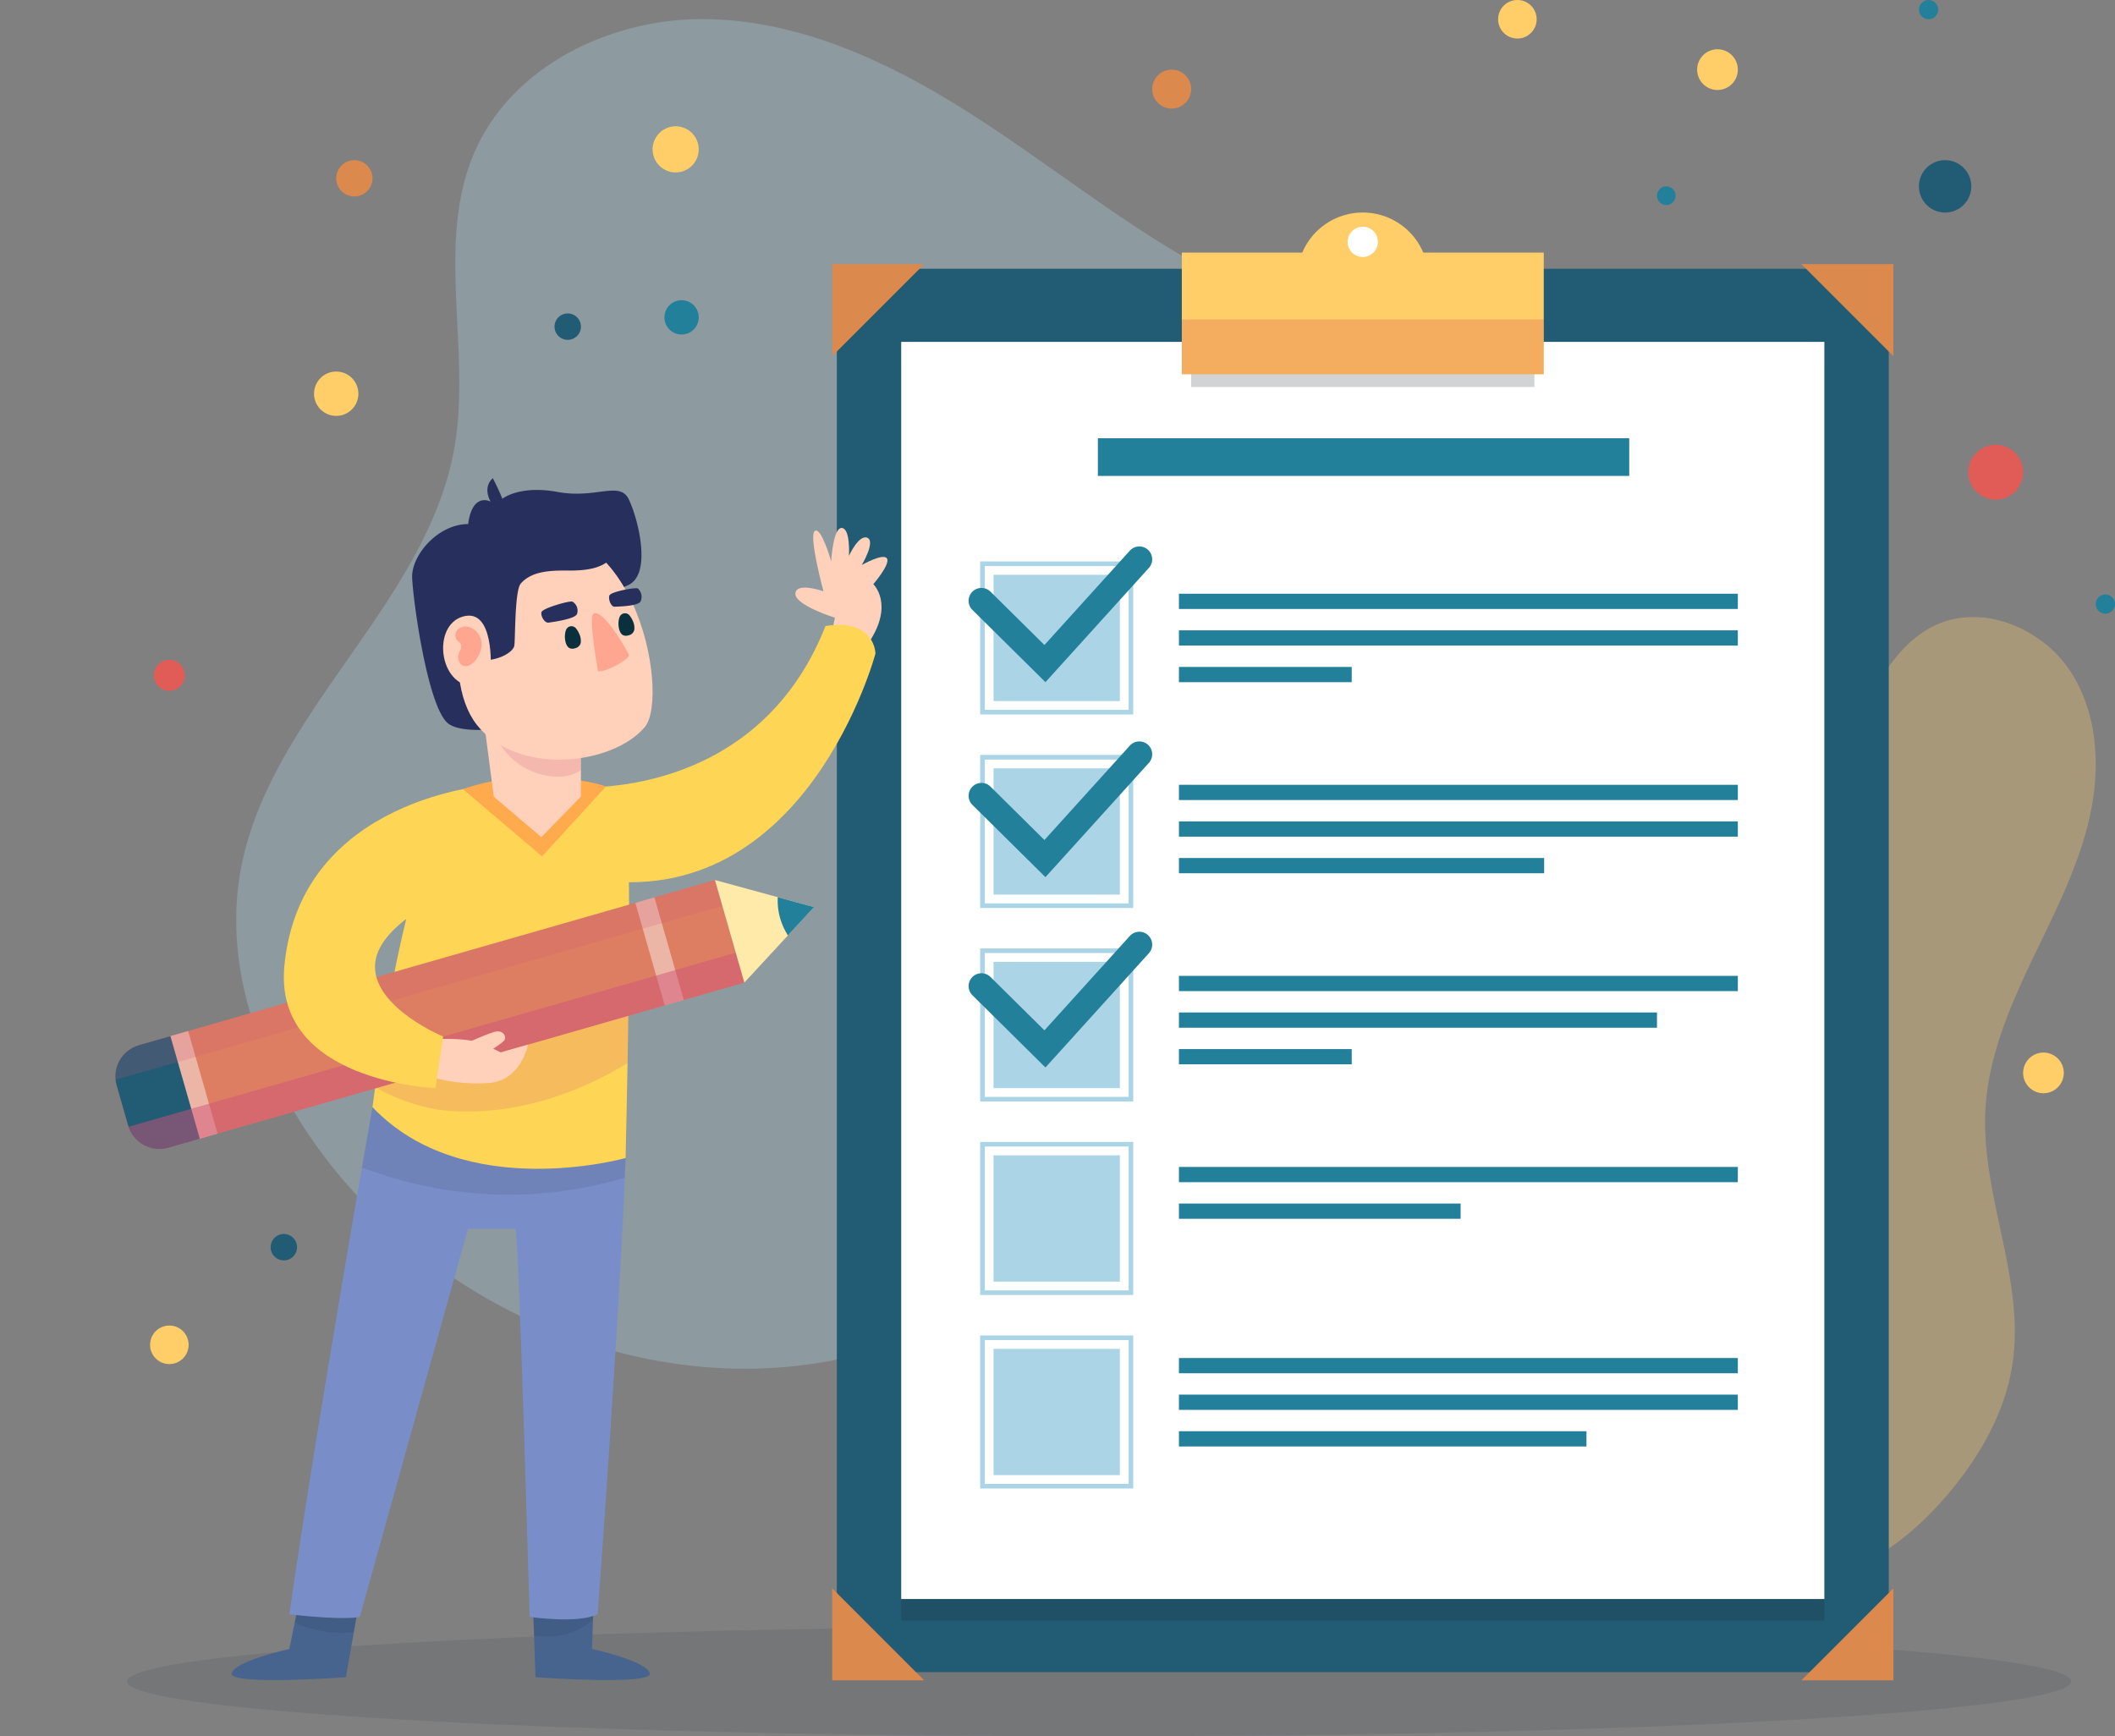 <svg xmlns="http://www.w3.org/2000/svg" xmlns:xlink="http://www.w3.org/1999/xlink" viewBox="0 0 480.878 394.767"><rect x="0" y="0" width="480.878" height="394.767" fill="#808080" stroke="none"/><defs><style>.cls-1,.cls-10{fill:#ffce68;}.cls-2{fill:#47648f;}.cls-3{fill:#798ec9;}.cls-4{fill:#ffd555;}.cls-5{fill:#dd7e62;}.cls-6{fill:#ffeaaa;}.cls-7{fill:#ffd1bb;}.cls-8{isolation:isolate;}.cls-18,.cls-9{fill:#abd5e6;}.cls-10,.cls-9{opacity:0.3;}.cls-11,.cls-13{fill:#1d262d;}.cls-11{opacity:0.1;}.cls-11,.cls-13,.cls-17,.cls-24,.cls-27{mix-blend-mode:multiply;}.cls-12{fill:#215b74;}.cls-13,.cls-17,.cls-24{opacity:0.2;}.cls-14,.cls-26{fill:#fff;}.cls-15{fill:#dc894e;}.cls-16{clip-path:url(#clip-path);}.cls-17{fill:#cc2a3a;}.cls-19{fill:#23809b;}.cls-20{clip-path:url(#clip-path-2);}.cls-21{clip-path:url(#clip-path-3);}.cls-22{clip-path:url(#clip-path-4);}.cls-23{clip-path:url(#clip-path-5);}.cls-24,.cls-27{fill:#d15579;}.cls-25{clip-path:url(#clip-path-6);}.cls-26{opacity:0.43;}.cls-27{opacity:0.5;}.cls-28{clip-path:url(#clip-path-7);}.cls-29{fill:#ffaa4d;}.cls-30{fill:#27305c;}.cls-31{clip-path:url(#clip-path-8);}.cls-32{fill:#ffa690;}.cls-33{fill:#0a303e;}.cls-34{fill:#e15c56;}</style><clipPath id="clip-path" transform="translate(0.083 -43)"><rect class="cls-1" x="268.62" y="100.431" width="82.294" height="27.665"/></clipPath><clipPath id="clip-path-2" transform="translate(0.083 -43)"><path class="cls-2" d="M67.668,408.22l-1.96,9.7s-12.369,2.687-13.115,5.522,25.971.9,25.971.9L81.4,408.22"/></clipPath><clipPath id="clip-path-3" transform="translate(0.083 -43)"><path class="cls-2" d="M134.836,408.22l-.309,9.7s12.368,2.687,13.115,5.522-25.972.9-25.972.9l-.566-16.12"/></clipPath><clipPath id="clip-path-4" transform="translate(0.083 -43)"><path class="cls-3" d="M84.608,294.72s-12.74,72.155-18.9,115.332c13.237,1.456,16.021.569,16.021.569L106.311,322.4H117.1c.8.852,3.228,88.217,3.228,88.217s11.107,1.644,15.481-.626c0,0,5-67.238,6.339-103.7Z"/></clipPath><clipPath id="clip-path-5" transform="translate(0.083 -43)"><path class="cls-4" d="M119.812,220.346s-13.966.8-17.841,4.544S89.819,254.1,84.608,294.72c20.8,21.938,57.544,11.577,57.544,11.577s1.869-74.017-.1-77.74C138.276,221.439,119.812,220.346,119.812,220.346Z"/></clipPath><clipPath id="clip-path-6" transform="translate(0.083 -43)"><path class="cls-5" d="M84.649,202.714H108.9a0,0,0,0,1,0,0V338.979a7.384,7.384,0,0,1-7.384,7.384H92.033a7.384,7.384,0,0,1-7.384-7.384V202.714A0,0,0,0,1,84.649,202.714Z" transform="translate(334.013 105.855) rotate(74.004)"/></clipPath><clipPath id="clip-path-7" transform="translate(0.083 -43)"><polygon class="cls-6" points="162.476 243.089 185.008 249.243 169.159 266.401 162.476 243.089"/></clipPath><clipPath id="clip-path-8" transform="translate(0.083 -43)"><polyline class="cls-7" points="109.436 203.105 112.18 224.125 122.991 233.329 131.998 224.125 131.998 210.577"/></clipPath></defs><g class="cls-8"><g id="OBJECTS"><path class="cls-9" d="M315.607,113.637c-14.99,2.829-30.26-3.059-43.562-10.526-18.515-10.394-35.04-23.969-53.019-35.264s-38.182-20.469-59.415-20.508S116.1,58.221,107.734,77.734c-8.874,20.692-.638,44.726-4.48,66.91-6.231,35.974-42.689,61-48.768,97C51,262.261,58.335,283.514,70.01,300.859c24.844,36.907,71.253,58.848,115.236,52.148,27.992-4.264,53.51-19.123,74.756-37.841S298.71,273.9,316.031,251.5" transform="translate(0.083 -43)"/><path class="cls-10" d="M328.4,373.047a190.748,190.748,0,0,1-14.5-19.682c-4.226-6.581-8.1-13.569-9.643-21.238-2.067-10.3.237-20.947,3.093-31.056,3.276-11.6,7.366-23.142,14.174-33.088s16.625-18.246,28.3-21.226c9.508-2.426,19.605-1.236,29.218-3.2,18.605-3.806,32.98-18.946,42.332-35.475,4.926-8.708,9.489-18.667,18.547-22.917,10.62-4.983,24.108.529,30.613,10.292s7.04,22.512,4.365,33.934-8.226,21.924-13.262,32.519-9.673,21.7-10.3,33.412c-1.032,19.324,8.944,38.3,6.2,57.458-1.54,10.766-7.046,20.644-13.966,29.034-5.746,6.966-12.628,13.153-20.773,17.052-12.193,5.836-26.569,6.136-39.621,2.614s-24.9-10.636-35.5-19.029" transform="translate(0.083 -43)"/><ellipse class="cls-11" cx="249.906" cy="382.283" rx="221.035" ry="12.484"/><rect class="cls-12" x="190.266" y="61.108" width="239.168" height="319.075"/><rect class="cls-13" x="204.903" y="82.613" width="209.893" height="285.829"/><rect class="cls-14" x="204.903" y="77.731" width="209.893" height="285.829"/><polygon class="cls-15" points="189.215 80.967 189.215 60.057 210.125 60.057 189.215 80.967"/><polygon class="cls-15" points="430.484 80.967 430.484 60.057 409.574 60.057 430.484 80.967"/><polygon class="cls-15" points="189.215 361.139 189.215 382.049 210.125 382.049 189.215 361.139"/><polygon class="cls-15" points="430.484 361.139 430.484 382.049 409.574 382.049 430.484 361.139"/><path class="cls-1" d="M309.767,111.968h0c-8.253,0-14.943,3.816-14.943-4.436v-1.267a14.942,14.942,0,0,1,14.943-14.942h0a14.942,14.942,0,0,1,14.942,14.942v1.267C324.709,115.784,318.019,111.968,309.767,111.968Z" transform="translate(0.083 -43)"/><rect class="cls-13" x="270.826" y="80.967" width="78.047" height="7.022"/><rect class="cls-1" x="268.703" y="57.431" width="82.294" height="27.665"/><g class="cls-16"><rect class="cls-17" x="260.481" y="72.631" width="100.923" height="15.859"/></g><rect class="cls-18" x="225.901" y="130.69" width="28.715" height="28.715"/><path class="cls-18" d="M257.574,205.446h-34.8v-34.8h34.8ZM223.828,204.4h32.7V171.7h-32.7Z" transform="translate(0.083 -43)"/><rect class="cls-18" x="225.901" y="174.686" width="28.715" height="28.715"/><path class="cls-18" d="M257.574,249.442h-34.8v-34.8h34.8Zm-33.746-1.05h32.7V215.7h-32.7Z" transform="translate(0.083 -43)"/><rect class="cls-18" x="225.901" y="218.683" width="28.715" height="28.715"/><path class="cls-18" d="M257.574,293.439h-34.8v-34.8h34.8Zm-33.746-1.05h32.7v-32.7h-32.7Z" transform="translate(0.083 -43)"/><path class="cls-19" d="M237.615,198.1l-16.578-16.4a2.922,2.922,0,1,1,4.11-4.154l12.236,12.107L256.8,168.206a2.921,2.921,0,0,1,4.331,3.921Z" transform="translate(0.083 -43)"/><path class="cls-19" d="M237.615,242.431l-16.578-16.4a2.922,2.922,0,1,1,4.11-4.154l12.236,12.108L256.8,212.533a2.921,2.921,0,0,1,4.331,3.922Z" transform="translate(0.083 -43)"/><path class="cls-19" d="M237.615,285.708l-16.578-16.4a2.922,2.922,0,1,1,4.11-4.154l12.236,12.107L256.8,255.81a2.921,2.921,0,0,1,4.331,3.922Z" transform="translate(0.083 -43)"/><rect class="cls-18" x="225.901" y="262.68" width="28.715" height="28.715"/><path class="cls-18" d="M257.574,337.436h-34.8v-34.8h34.8Zm-33.746-1.051h32.7v-32.7h-32.7Z" transform="translate(0.083 -43)"/><rect class="cls-18" x="225.901" y="306.676" width="28.715" height="28.715"/><path class="cls-18" d="M257.574,381.432h-34.8v-34.8h34.8Zm-33.746-1.05h32.7v-32.7h-32.7Z" transform="translate(0.083 -43)"/><rect class="cls-19" x="268.049" y="134.992" width="127.076" height="3.465"/><rect class="cls-19" x="268.049" y="143.315" width="127.076" height="3.465"/><rect class="cls-19" x="268.049" y="151.637" width="39.285" height="3.465"/><rect class="cls-19" x="268.049" y="178.435" width="127.076" height="3.465"/><rect class="cls-19" x="268.049" y="186.758" width="127.076" height="3.466"/><rect class="cls-19" x="268.049" y="195.08" width="83.036" height="3.466"/><rect class="cls-19" x="268.049" y="221.878" width="127.076" height="3.465"/><rect class="cls-19" x="268.049" y="230.201" width="108.691" height="3.466"/><rect class="cls-19" x="268.049" y="238.524" width="39.285" height="3.465"/><rect class="cls-19" x="268.049" y="265.321" width="127.076" height="3.466"/><rect class="cls-19" x="268.049" y="273.644" width="64.042" height="3.465"/><rect class="cls-19" x="268.049" y="308.764" width="127.076" height="3.465"/><rect class="cls-19" x="268.049" y="317.087" width="127.076" height="3.466"/><rect class="cls-19" x="268.049" y="325.41" width="92.657" height="3.465"/><rect class="cls-19" x="249.618" y="99.645" width="120.815" height="8.563"/><path class="cls-14" d="M313.205,97.987a3.439,3.439,0,1,1-3.438-3.439A3.439,3.439,0,0,1,313.205,97.987Z" transform="translate(0.083 -43)"/><path class="cls-2" d="M67.668,408.22l-1.96,9.7s-12.369,2.687-13.115,5.522,25.971.9,25.971.9L81.4,408.22" transform="translate(0.083 -43)"/><g class="cls-20"><path class="cls-11" d="M63.532,403.9a2.96,2.96,0,0,0-1.049,2.679,5.244,5.244,0,0,0,1.252,2.692,12.95,12.95,0,0,0,6.272,3.829,25.044,25.044,0,0,0,6.955,1.153c2.934.067,6.028-.451,8.307-2.3s3.427-5.3,1.972-7.846a8.434,8.434,0,0,0-3.632-3.057,25.988,25.988,0,0,0-8.222-2.637" transform="translate(0.083 -43)"/></g><path class="cls-2" d="M134.836,408.22l-.309,9.7s12.368,2.687,13.115,5.522-25.972.9-25.972.9l-.566-16.12" transform="translate(0.083 -43)"/><g class="cls-21"><path class="cls-11" d="M121.648,403.073a12.77,12.77,0,0,0-4.574,4.513,6.943,6.943,0,0,0-1.092,3.264,3.677,3.677,0,0,0,1.332,3.069,4.4,4.4,0,0,0,2,.738,34.159,34.159,0,0,0,5.963.455,16.565,16.565,0,0,0,9.652-3.906,11.147,11.147,0,0,0,3.282-12.793" transform="translate(0.083 -43)"/></g><path class="cls-7" d="M189.751,183.448s-9.183-2.86-8.989-5.523,6.383-.488,6.383-.488-3.445-12.679-1.965-13.709,3.717,6.9,3.717,6.9.427-7.734,2.425-7.589,1.615,6.343,1.615,6.343,2.232-4.926,4.181-4.115-1.258,6.185-1.258,6.185,4.951-2.8,5.729-1.459-3.112,5.822-3.112,5.822,4.807,4.532-.987,13.227c-1.589-.667-6.1-2.751-8.45-2.262Z" transform="translate(0.083 -43)"/><path class="cls-4" d="M130.178,221.94s41.55,3.673,57.437-36.617c11.347-1.709,11.347,6.3,11.347,6.3s-15.712,59-64.458,51.271" transform="translate(0.083 -43)"/><path class="cls-3" d="M84.608,294.72s-12.74,72.155-18.9,115.332c13.237,1.456,16.021.569,16.021.569L106.311,322.4H117.1c.8.852,3.228,88.217,3.228,88.217s11.107,1.644,15.481-.626c0,0,5-67.238,6.339-103.7Z" transform="translate(0.083 -43)"/><g class="cls-22"><path class="cls-11" d="M59.082,295.454a92.725,92.725,0,0,0,123.775-9.779c-38.738-2.817-78.723-5.076-115.419,7.651" transform="translate(0.083 -43)"/></g><path class="cls-4" d="M119.812,220.346s-13.966.8-17.841,4.544S89.819,254.1,84.608,294.72c20.8,21.938,57.544,11.577,57.544,11.577s1.869-74.017-.1-77.74C138.276,221.439,119.812,220.346,119.812,220.346Z" transform="translate(0.083 -43)"/><g class="cls-23"><path class="cls-24" d="M101.543,295.523c21.591,1.739,39.706-9.215,47.5-15.256,1.531-1.187,3.686-1.343,5.163-2.6a5.545,5.545,0,0,0,2.113-5.117c-.619-2.985-4.127-4.248-7.122-4.82-14.274-2.727-28.989-1.684-43.11,1.43-6.287,1.386-34.932,5.935-25.2,17.413C85.082,291.518,95.267,295.017,101.543,295.523Z" transform="translate(0.083 -43)"/></g><path class="cls-3" d="M142.152,306.3" transform="translate(0.083 -43)"/><path class="cls-5" d="M84.649,202.714H108.9a0,0,0,0,1,0,0V338.979a7.384,7.384,0,0,1-7.384,7.384H92.033a7.384,7.384,0,0,1-7.384-7.384V202.714A0,0,0,0,1,84.649,202.714Z" transform="translate(334.096 62.855) rotate(74.004)"/><g class="cls-25"><rect class="cls-26" x="123.989" y="255.761" width="51.045" height="4.515" transform="translate(356.42 0.192) rotate(74.004)"/><rect class="cls-26" x="17.974" y="286.153" width="51.045" height="4.515" transform="translate(308.836 124.119) rotate(74.003)"/><rect class="cls-12" x="-1.045" y="277.031" width="51.045" height="36.466" transform="translate(301.646 147.366) rotate(74.004)"/><rect class="cls-27" x="92.363" y="205.265" width="24.493" height="170.073" transform="translate(354.925 66.741) rotate(74.004)"/><rect class="cls-24" x="82.56" y="171.067" width="24.493" height="170.073" transform="translate(314.949 51.391) rotate(74.003)"/></g><polygon class="cls-6" points="162.559 200.089 185.091 206.243 169.242 223.401 162.559 200.089"/><g class="cls-28"><circle class="cls-19" cx="191.341" cy="247.771" r="14.606" transform="translate(-81.656 51.706) rotate(-23.052)"/></g><path class="cls-7" d="M99.2,279.251s6.9-.357,9.993.951,4.591,2.081,4.591,2.081l6.171-1.769s-1.49,8.125-8.866,8.72A37.963,37.963,0,0,1,97.412,287.7Z" transform="translate(0.083 -43)"/><path class="cls-4" d="M111.829,221.439s-43.576,2.686-47.256,41.16c-2.531,26.46,34.366,27.8,34.366,27.8l1.728-11.727s-15.492-6.417-15.492-15.892,16.8-16.483,16.8-16.483Z" transform="translate(0.083 -43)"/><path class="cls-29" d="M120.322,219.711a50.593,50.593,0,0,0-15.157,2.708l18,15.285,14.5-15.875S132.715,219.711,120.322,219.711Z" transform="translate(0.083 -43)"/><path class="cls-30" d="M110.421,208.914s-6.516.494-8.785-1.568c-4.582-4.161-7.838-28.032-8.01-33.047s5.8-12.11,12.729-12.15c.991-7.378,5.11-5.1,5.11-5.1s-1.939-3.1.5-5.325a50.955,50.955,0,0,1,2.173,4.68s3.846-3.161,12.563-1.551,14.1-2.567,16.161,1.644,5.445,17.12-.2,19.578S107.826,193.938,110.421,208.914Z" transform="translate(0.083 -43)"/><polyline class="cls-7" points="109.519 160.105 112.263 181.125 123.074 190.329 132.081 181.125 132.081 167.577"/><g class="cls-31"><path class="cls-24" d="M119.021,192.788A7.464,7.464,0,0,0,112.883,197a15.111,15.111,0,0,0-1.345,7.606,17,17,0,0,0,1.228,6.16,15.882,15.882,0,0,0,14.782,8.83,9.766,9.766,0,0,0,8.121-5.7c1.442-3.6.139-7.768-1.984-11.017-2.444-3.74-6.138-6.845-10.517-7.73-1.872-.379-4.024-.267-5.406,1.052" transform="translate(0.083 -43)"/></g><path class="cls-7" d="M113.447,166.405c-7.243,3.1-14.139,29.858-5.116,41.392s30.639,9.35,38.154.557C152.606,201.194,143.627,153.5,113.447,166.405Z" transform="translate(0.083 -43)"/><path class="cls-32" d="M134.889,182.507c-1.27.607,1,13.138,1,13.138,1.716.222,7.06-2.632,7.06-3.753C142.953,191.892,137.306,181.353,134.889,182.507Z" transform="translate(0.083 -43)"/><path class="cls-30" d="M99.39,193.8c.117-2.1,1.914-3.742,3.832-4.6s4.925,4.049,7.022,3.938c3.418-.181,6.215-1.854,6.593-3.245.268-.985.04-12.563,1.49-14.222,2.468-2.823,6.726-2.976,10.476-2.947s8.03-.215,10.4-3.124a4.706,4.706,0,0,0,1.067-2.324,5.418,5.418,0,0,0-1.2-3.794c-2.751-3.76-7.872-5.025-12.524-4.766a28.4,28.4,0,0,0-19.7,10.017,32.914,32.914,0,0,0-7.566,20.936" transform="translate(0.083 -43)"/><path class="cls-7" d="M111.481,195.142s.9-13.992-6.283-11.97-5.484,16.1,2.691,15.83" transform="translate(0.083 -43)"/><path class="cls-30" d="M123.057,182.12c-.323.709.6,2.592,1.61,2.439s5.945-.792,6.439-1.952a2.362,2.362,0,0,0-1.044-2.822C129.378,179.547,123.456,181.24,123.057,182.12Z" transform="translate(0.083 -43)"/><path class="cls-30" d="M138.5,178.346c-.359.669.264,2.643,1.173,2.6s5.344-.124,5.9-1.222a2.534,2.534,0,0,0-.632-2.921C144.358,176.494,138.941,177.516,138.5,178.346Z" transform="translate(0.083 -43)"/><path class="cls-33" d="M129.462,190.385a1.678,1.678,0,0,0,1.17.011,1.642,1.642,0,0,0,1.328-1.26,3.81,3.81,0,0,0-.41-2.161,4.28,4.28,0,0,0-.6-1,1.313,1.313,0,0,0-2.192-.018C128.112,186.923,128.183,189.812,129.462,190.385Z" transform="translate(0.083 -43)"/><path class="cls-33" d="M141.639,187.441a1.672,1.672,0,0,0,1.17.01,1.64,1.64,0,0,0,1.328-1.259,3.81,3.81,0,0,0-.41-2.161,4.308,4.308,0,0,0-.6-1,1.314,1.314,0,0,0-2.192-.017C140.289,183.979,140.361,186.868,141.639,187.441Z" transform="translate(0.083 -43)"/><path class="cls-32" d="M109.428,189.249a4.238,4.238,0,0,0-2.243-3.443,2.9,2.9,0,0,0-2.884.053,1.913,1.913,0,0,0-.527,2.643c.32.4.843.654.993,1.142a2.088,2.088,0,0,1-.321,1.406,2.67,2.67,0,0,0,.158,2.893,1.765,1.765,0,0,0,1.709.459C108.144,193.9,109.552,190.982,109.428,189.249Z" transform="translate(0.083 -43)"/><path class="cls-7" d="M105.6,280.347s5.769-2.648,7.235-2.837,2.222,1.123,1.843,1.885-4.49,3.221-4.49,3.221" transform="translate(0.083 -43)"/><circle class="cls-34" cx="453.748" cy="107.372" r="6.24"/><path class="cls-12" d="M448.122,85.371a5.952,5.952,0,1,1-5.952-5.952A5.952,5.952,0,0,1,448.122,85.371Z" transform="translate(0.083 -43)"/><path class="cls-1" d="M393.687,55.561a4.625,4.625,0,1,1-6.541,0A4.624,4.624,0,0,1,393.687,55.561Z" transform="translate(0.083 -43)"/><circle class="cls-1" cx="464.613" cy="243.941" r="4.625"/><path class="cls-1" d="M349.3,47.379A4.38,4.38,0,1,1,344.924,43,4.379,4.379,0,0,1,349.3,47.379Z" transform="translate(0.083 -43)"/><path class="cls-1" d="M42.8,348.763a4.379,4.379,0,1,1-4.379-4.38A4.378,4.378,0,0,1,42.8,348.763Z" transform="translate(0.083 -43)"/><path class="cls-19" d="M380.9,87.492a2.121,2.121,0,1,1-2.121-2.121A2.121,2.121,0,0,1,380.9,87.492Z" transform="translate(0.083 -43)"/><circle class="cls-19" cx="438.492" cy="2.19" r="2.19"/><circle class="cls-19" cx="478.688" cy="137.344" r="2.19"/><circle class="cls-15" cx="266.399" cy="20.259" r="4.428"/><circle class="cls-19" cx="154.966" cy="72.159" r="3.901"/><path class="cls-1" d="M158.784,76.958a5.243,5.243,0,1,1-5.243-5.243A5.243,5.243,0,0,1,158.784,76.958Z" transform="translate(0.083 -43)"/><path class="cls-1" d="M81.4,132.517a5.039,5.039,0,1,1-5.038-5.038A5.038,5.038,0,0,1,81.4,132.517Z" transform="translate(0.083 -43)"/><path class="cls-12" d="M132,117.268a3,3,0,1,1-3-3A3,3,0,0,1,132,117.268Z" transform="translate(0.083 -43)"/><path class="cls-12" d="M67.453,326.564a3,3,0,1,1-3.005-3A3,3,0,0,1,67.453,326.564Z" transform="translate(0.083 -43)"/><path class="cls-15" d="M84.608,83.543a4.123,4.123,0,1,1-4.123-4.124A4.123,4.123,0,0,1,84.608,83.543Z" transform="translate(0.083 -43)"/><path class="cls-34" d="M41.938,196.538a3.517,3.517,0,1,1-3.517-3.518A3.517,3.517,0,0,1,41.938,196.538Z" transform="translate(0.083 -43)"/></g></g></svg>